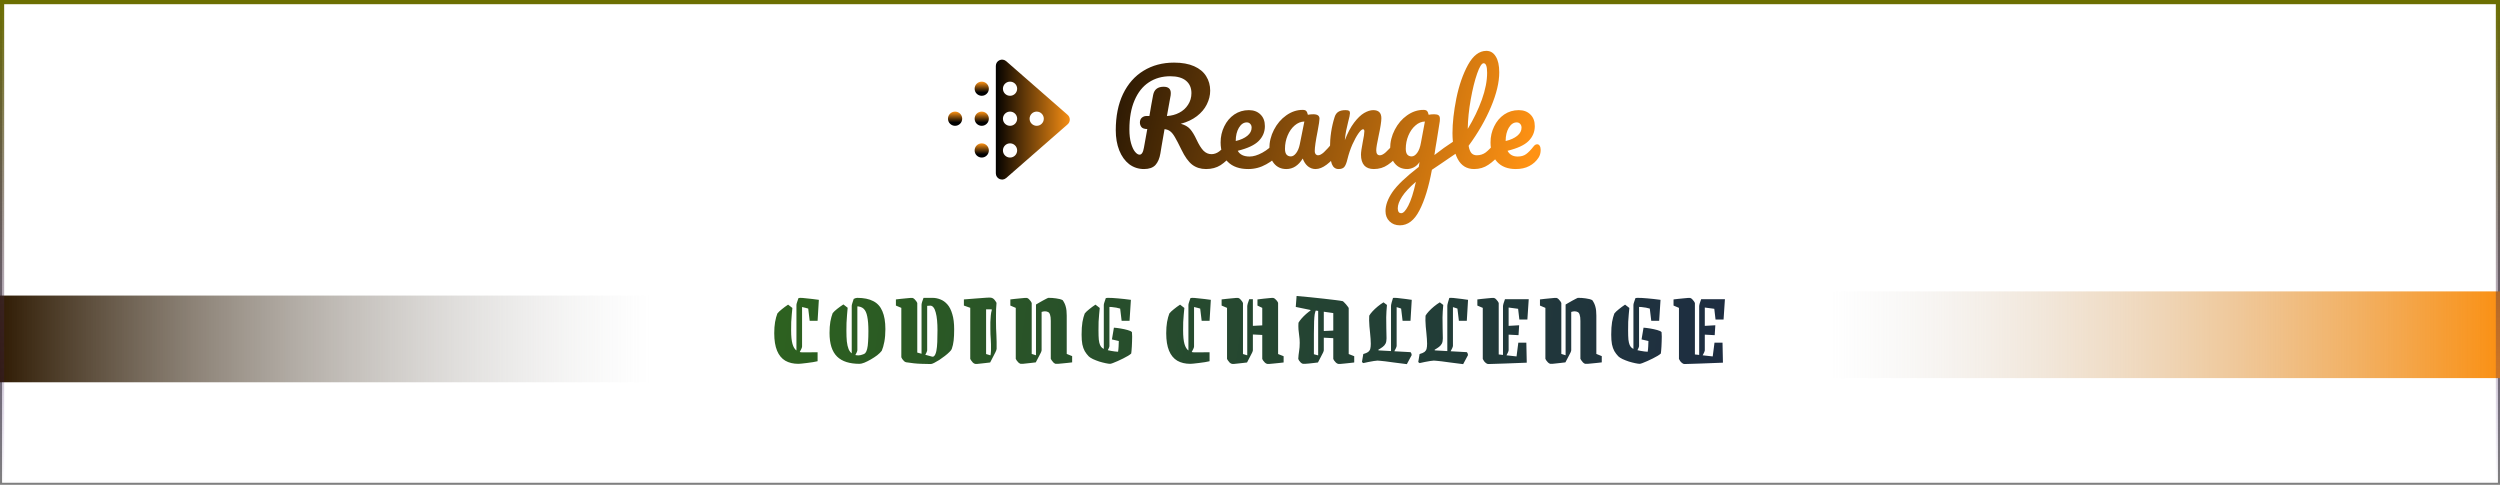 <svg width="5997" height="1163" viewBox="0 0 5997 1163" fill="none" xmlns="http://www.w3.org/2000/svg">
<rect x="0" y="0" width="5997" height="1163" fill="#808080" stroke="none"/>
<rect x="5" y="5" width="5987" height="1153" fill="white"/>
<path d="M2561.08 275.599C2567.92 281.576 2567.92 292.211 2561.08 298.188L2413.67 427.013C2403.97 435.491 2388.8 428.602 2388.8 415.718V158.069C2388.8 145.186 2403.97 138.297 2413.67 146.774L2561.08 275.599Z" fill="url(#paint0_linear)"/>
<path d="M2439.95 284.762C2439.95 294.179 2432.31 301.813 2422.9 301.813C2413.48 301.813 2405.85 294.179 2405.85 284.762C2405.85 275.345 2413.48 267.712 2422.9 267.712C2432.31 267.712 2439.95 275.345 2439.95 284.762Z" fill="white"/>
<path d="M2503.89 284.762C2503.89 294.179 2496.25 301.813 2486.84 301.813C2477.42 301.813 2469.79 294.179 2469.79 284.762C2469.79 275.345 2477.42 267.712 2486.84 267.712C2496.25 267.712 2503.89 275.345 2503.89 284.762Z" fill="white"/>
<path d="M2439.95 212.812C2439.95 222.188 2432.31 229.789 2422.9 229.789C2413.48 229.789 2405.85 222.188 2405.85 212.812C2405.85 203.436 2413.48 195.835 2422.9 195.835C2432.31 195.835 2439.95 203.436 2439.95 212.812Z" fill="white"/>
<path d="M2439.95 360.901C2439.95 370.318 2432.31 377.952 2422.9 377.952C2413.48 377.952 2405.85 370.318 2405.85 360.901C2405.85 351.485 2413.48 343.851 2422.9 343.851C2432.31 343.851 2439.95 351.485 2439.95 360.901Z" fill="white"/>
<path d="M2337.94 284.762C2337.94 294.179 2345.57 301.813 2354.99 301.813C2364.41 301.813 2372.04 294.179 2372.04 284.762C2372.04 275.345 2364.41 267.712 2354.99 267.712C2345.57 267.712 2337.94 275.345 2337.94 284.762Z" fill="url(#paint1_linear)"/>
<path d="M2274 284.762C2274 294.179 2281.63 301.813 2291.05 301.813C2300.47 301.813 2308.1 294.179 2308.1 284.762C2308.1 275.345 2300.47 267.712 2291.05 267.712C2281.63 267.712 2274 275.345 2274 284.762Z" fill="url(#paint2_linear)"/>
<path d="M2337.94 212.812C2337.94 222.188 2345.57 229.789 2354.99 229.789C2364.41 229.789 2372.04 222.188 2372.04 212.812C2372.04 203.436 2364.41 195.835 2354.99 195.835C2345.57 195.835 2337.94 203.436 2337.94 212.812Z" fill="url(#paint3_linear)"/>
<path d="M2337.94 360.901C2337.94 370.318 2345.57 377.952 2354.99 377.952C2364.41 377.952 2372.04 370.318 2372.04 360.901C2372.04 351.485 2364.41 343.851 2354.99 343.851C2345.57 343.851 2337.94 351.485 2337.94 360.901Z" fill="url(#paint4_linear)"/>
<path d="M2954.3 337.1C2956.9 337.1 2958.9 338.3 2960.3 340.7C2961.9 343.1 2962.7 346.4 2962.7 350.6C2962.7 358.4 2960.8 364.6 2957 369.2C2947.4 380.8 2937.7 389.8 2927.9 396.2C2918.1 402.4 2906.5 405.5 2893.1 405.5C2880.1 405.5 2869 402 2859.8 395C2850.8 388 2842.2 376 2834 359C2827.4 345.4 2822.2 335.4 2818.4 329C2814.6 322.4 2810.8 317.7 2807 314.9C2803.4 312.1 2798.9 310.4 2793.5 309.8C2792.7 314 2790.4 327.2 2786.6 349.4C2785 359.4 2784 365.5 2783.6 367.7C2781.6 379.9 2777.6 389.3 2771.6 395.9C2765.6 402.3 2756.5 405.5 2744.3 405.5C2730.9 405.5 2719 401.6 2708.6 393.8C2698.4 385.8 2690.5 374.8 2684.9 360.8C2679.3 346.6 2676.5 330.5 2676.5 312.5C2676.5 278.9 2682.3 249.9 2693.9 225.5C2705.7 201.1 2722.1 182.5 2743.1 169.7C2764.3 156.7 2788.7 150.2 2816.3 150.2C2835.5 150.2 2851.6 153.1 2864.6 158.9C2877.6 164.7 2887.2 172.7 2893.4 182.9C2899.8 193.1 2903 204.6 2903 217.4C2903 228.6 2900.3 239.6 2894.9 250.4C2889.7 261 2881.8 270.4 2871.2 278.6C2860.6 286.8 2847.7 292.9 2832.5 296.9C2842.1 299.5 2849.5 303.7 2854.7 309.5C2859.9 315.3 2865.1 323.8 2870.3 335C2875.9 347 2881.4 355.8 2886.8 361.4C2892.4 367 2898.8 369.8 2906 369.8C2912.4 369.8 2918.5 367.7 2924.3 363.5C2930.1 359.1 2937.4 351.7 2946.2 341.3C2948.6 338.5 2951.3 337.1 2954.3 337.1ZM2752.1 309.5C2745.3 309.5 2740.6 307.9 2738 304.7C2735.6 301.5 2734.4 297.9 2734.4 293.9C2734.4 289.1 2735.9 285.3 2738.9 282.5C2742.1 279.7 2745.7 278.3 2749.7 278.3H2757.2C2760.4 258.7 2763.4 241.8 2766.2 227.6C2768.8 214.6 2777.2 208.1 2791.4 208.1C2802.8 208.1 2808.5 213.2 2808.5 223.4C2808.5 225.6 2808.4 227.3 2808.2 228.5L2799.2 278.3C2810 277.7 2819.8 275.1 2828.6 270.5C2837.6 265.9 2844.7 259.5 2849.9 251.3C2855.3 243.1 2858 233.8 2858 223.4C2858 210.8 2853.7 200.9 2845.1 193.7C2836.5 186.5 2823.9 182.9 2807.3 182.9C2787.7 182.9 2770.5 187.8 2755.7 197.6C2741.1 207.2 2729.7 221.6 2721.5 240.8C2713.3 259.8 2709.2 283 2709.2 310.4C2709.2 323.2 2710.5 334.2 2713.1 343.4C2715.7 352.6 2718.9 359.5 2722.7 364.1C2726.5 368.7 2730.1 371 2733.5 371C2736.1 371 2738.2 369.7 2739.8 367.1C2741.6 364.5 2743 360.3 2744 354.5L2752.1 309.5ZM3066.31 337.1C3068.91 337.1 3070.91 338.3 3072.31 340.7C3073.91 343.1 3074.71 346.4 3074.71 350.6C3074.71 358.6 3072.81 364.8 3069.01 369.2C3061.61 378.2 3051.11 386.5 3037.51 394.1C3024.11 401.7 3009.71 405.5 2994.31 405.5C2973.31 405.5 2957.01 399.8 2945.41 388.4C2933.81 377 2928.01 361.4 2928.01 341.6C2928.01 327.8 2930.91 315 2936.71 303.2C2942.51 291.2 2950.51 281.7 2960.71 274.7C2971.11 267.7 2982.81 264.2 2995.81 264.2C3007.41 264.2 3016.71 267.7 3023.71 274.7C3030.71 281.5 3034.21 290.8 3034.21 302.6C3034.21 316.4 3029.21 328.3 3019.21 338.3C3009.41 348.1 2992.71 355.9 2969.11 361.7C2974.11 370.9 2983.61 375.5 2997.61 375.5C3006.61 375.5 3016.81 372.4 3028.21 366.2C3039.81 359.8 3049.81 351.5 3058.21 341.3C3060.61 338.5 3063.31 337.1 3066.31 337.1ZM2990.71 293.6C2983.31 293.6 2977.01 297.9 2971.81 306.5C2966.81 315.1 2964.31 325.5 2964.31 337.7V338.3C2976.11 335.5 2985.41 331.3 2992.21 325.7C2999.01 320.1 3002.41 313.6 3002.41 306.2C3002.41 302.4 3001.31 299.4 2999.11 297.2C2997.11 294.8 2994.31 293.6 2990.71 293.6ZM3085.71 405.5C3073.31 405.5 3063.41 401 3056.01 392C3048.61 383 3044.91 371.2 3044.91 356.6C3044.91 340.6 3048.61 325.5 3056.01 311.3C3063.41 296.9 3073.21 285.4 3085.41 276.8C3097.81 268 3110.91 263.6 3124.71 263.6C3129.11 263.6 3132.01 264.5 3133.41 266.3C3135.01 267.9 3136.31 270.9 3137.31 275.3C3141.51 274.5 3145.91 274.1 3150.51 274.1C3160.31 274.1 3165.21 277.6 3165.21 284.6C3165.21 288.8 3163.71 298.8 3160.71 314.6C3156.11 337.6 3153.81 353.6 3153.81 362.6C3153.81 365.6 3154.51 368 3155.91 369.8C3157.51 371.6 3159.51 372.5 3161.91 372.5C3165.71 372.5 3170.31 370.1 3175.71 365.3C3181.11 360.3 3188.41 352.3 3197.61 341.3C3200.01 338.5 3202.71 337.1 3205.71 337.1C3208.31 337.1 3210.31 338.3 3211.71 340.7C3213.31 343.1 3214.11 346.4 3214.11 350.6C3214.11 358.6 3212.21 364.8 3208.41 369.2C3200.21 379.4 3191.51 388 3182.31 395C3173.11 402 3164.21 405.5 3155.61 405.5C3149.01 405.5 3142.91 403.3 3137.31 398.9C3131.91 394.3 3127.81 388.1 3125.01 380.3C3114.61 397.1 3101.51 405.5 3085.71 405.5ZM3096.51 375.2C3100.91 375.2 3105.11 372.6 3109.11 367.4C3113.11 362.2 3116.01 355.3 3117.81 346.7L3128.91 291.5C3120.51 291.7 3112.71 294.9 3105.51 301.1C3098.51 307.1 3092.91 315.1 3088.71 325.1C3084.51 335.1 3082.41 345.7 3082.41 356.9C3082.41 363.1 3083.61 367.7 3086.01 370.7C3088.61 373.7 3092.11 375.2 3096.51 375.2ZM3211.03 405.5C3203.43 405.5 3198.03 401.5 3194.83 393.5C3191.83 385.5 3190.33 372.7 3190.33 355.1C3190.33 329.1 3194.03 304.4 3201.43 281C3203.23 275.2 3206.13 271 3210.13 268.4C3214.33 265.6 3220.13 264.2 3227.53 264.2C3231.53 264.2 3234.33 264.7 3235.93 265.7C3237.53 266.7 3238.33 268.6 3238.33 271.4C3238.33 274.6 3236.83 281.8 3233.83 293C3231.83 301 3230.23 308 3229.03 314C3227.83 320 3226.83 327.4 3226.03 336.2C3232.63 319 3240.03 305 3248.23 294.2C3256.43 283.4 3264.43 275.7 3272.23 271.1C3280.23 266.5 3287.53 264.2 3294.13 264.2C3307.13 264.2 3313.63 270.7 3313.63 283.7C3313.63 291.5 3311.43 305.6 3307.03 326C3303.23 343.4 3301.33 354.9 3301.33 360.5C3301.33 368.5 3304.23 372.5 3310.03 372.5C3314.03 372.5 3318.73 370.1 3324.13 365.3C3329.73 360.3 3337.13 352.3 3346.33 341.3C3348.73 338.5 3351.43 337.1 3354.43 337.1C3357.03 337.1 3359.03 338.3 3360.43 340.7C3362.03 343.1 3362.83 346.4 3362.83 350.6C3362.83 358.6 3360.93 364.8 3357.13 369.2C3348.53 379.8 3339.23 388.5 3329.23 395.3C3319.43 402.1 3308.23 405.5 3295.63 405.5C3285.43 405.5 3277.73 402.6 3272.53 396.8C3267.33 390.8 3264.73 382.2 3264.73 371C3264.73 365.4 3266.13 355.4 3268.93 341C3271.53 328.4 3272.83 319.7 3272.83 314.9C3272.83 311.7 3271.73 310.1 3269.53 310.1C3266.93 310.1 3263.23 313.5 3258.43 320.3C3253.83 326.9 3249.03 335.7 3244.03 346.7C3239.23 357.7 3235.33 369.3 3232.33 381.5C3230.13 390.9 3227.53 397.3 3224.53 400.7C3221.73 403.9 3217.23 405.5 3211.03 405.5ZM3492.16 337.7C3494.76 337.7 3496.76 339 3498.16 341.6C3499.76 344 3500.56 347.1 3500.56 350.9C3500.56 355.5 3499.86 359.1 3498.46 361.7C3497.06 364.3 3494.86 366.6 3491.86 368.6C3474.66 380.2 3462.06 388.8 3454.06 394.4L3434.86 407.3C3427.26 448.7 3417.26 481.2 3404.86 504.8C3392.66 528.6 3377.06 540.5 3358.06 540.5C3347.86 540.5 3339.56 537.3 3333.16 530.9C3326.76 524.7 3323.56 516.5 3323.56 506.3C3323.56 492.1 3329.16 476.8 3340.36 460.4C3351.56 444.2 3372.56 424.2 3403.36 400.4L3405.16 388.7C3401.76 394.1 3397.26 398.3 3391.66 401.3C3386.26 404.1 3380.86 405.5 3375.46 405.5C3363.06 405.5 3353.16 401 3345.76 392C3338.36 383 3334.66 371.2 3334.66 356.6C3334.66 340.6 3338.36 325.5 3345.76 311.3C3353.16 296.9 3362.96 285.4 3375.16 276.8C3387.56 268 3400.66 263.6 3414.46 263.6C3418.86 263.6 3421.76 264.5 3423.16 266.3C3424.76 267.9 3426.06 270.9 3427.06 275.3C3430.86 274.5 3435.26 274.1 3440.26 274.1C3445.26 274.1 3448.76 274.9 3450.76 276.5C3452.96 277.9 3454.06 280.8 3454.06 285.2C3454.06 287.6 3453.96 289.5 3453.76 290.9C3452.96 297.1 3450.46 312.8 3446.26 338C3445.46 342.8 3444.56 348.1 3443.56 353.9C3442.76 359.5 3441.86 365.5 3440.86 371.9C3456.26 359.9 3471.06 349.3 3485.26 340.1C3487.86 338.5 3490.16 337.7 3492.16 337.7ZM3386.26 375.2C3390.86 375.2 3395.26 372.4 3399.46 366.8C3403.66 361.2 3406.66 353.2 3408.46 342.8L3418.06 291.5C3409.86 291.7 3402.26 294.9 3395.26 301.1C3388.26 307.1 3382.66 315.1 3378.46 325.1C3374.26 335.1 3372.16 345.7 3372.16 356.9C3372.16 363.1 3373.36 367.7 3375.76 370.7C3378.36 373.7 3381.86 375.2 3386.26 375.2ZM3361.36 511.4C3366.36 511.4 3371.96 505.4 3378.16 493.4C3384.56 481.4 3390.66 462.3 3396.46 436.1C3381.06 449.3 3369.96 461.2 3363.16 471.8C3356.36 482.4 3352.96 491.7 3352.96 499.7C3352.96 503.1 3353.56 505.9 3354.76 508.1C3356.16 510.3 3358.36 511.4 3361.36 511.4ZM3595.81 337.1C3598.41 337.1 3600.41 338.3 3601.81 340.7C3603.41 343.1 3604.21 346.4 3604.21 350.6C3604.21 358.6 3602.31 364.8 3598.51 369.2C3589.91 379.8 3580.51 388.5 3570.31 395.3C3560.31 402.1 3548.91 405.5 3536.11 405.5C3518.51 405.5 3505.41 397.5 3496.81 381.5C3488.41 365.5 3484.21 344.8 3484.21 319.4C3484.21 295 3487.31 267.2 3493.51 236C3499.91 204.8 3509.21 178 3521.41 155.6C3533.81 133.2 3548.51 122 3565.51 122C3575.11 122 3582.61 126.5 3588.01 135.5C3593.61 144.3 3596.41 157 3596.41 173.6C3596.41 197.4 3589.81 225 3576.61 256.4C3563.41 287.8 3545.51 318.9 3522.91 349.7C3524.31 357.9 3526.61 363.8 3529.81 367.4C3533.01 370.8 3537.21 372.5 3542.41 372.5C3550.61 372.5 3557.81 370.2 3564.01 365.6C3570.21 360.8 3578.11 352.7 3587.71 341.3C3590.11 338.5 3592.81 337.1 3595.81 337.1ZM3558.91 151.7C3554.31 151.7 3549.11 160 3543.31 176.6C3537.51 193.2 3532.41 213.8 3528.01 238.4C3523.61 263 3521.21 286.6 3520.81 309.2C3535.01 285.8 3546.31 262.4 3554.71 239C3563.11 215.4 3567.31 193.9 3567.31 174.5C3567.31 159.3 3564.51 151.7 3558.91 151.7ZM3687.37 346.1C3689.97 346.1 3691.97 347.3 3693.37 349.7C3694.97 352.1 3695.77 355.4 3695.77 359.6C3695.77 366.8 3694.07 373 3690.67 378.2C3685.07 386.8 3677.67 393.5 3668.47 398.3C3659.47 403.1 3648.67 405.5 3636.07 405.5C3616.87 405.5 3601.97 399.8 3591.37 388.4C3580.77 376.8 3575.47 361.2 3575.47 341.6C3575.47 327.8 3578.37 315 3584.17 303.2C3589.97 291.2 3597.97 281.7 3608.17 274.7C3618.57 267.7 3630.27 264.2 3643.27 264.2C3654.87 264.2 3664.17 267.7 3671.17 274.7C3678.17 281.5 3681.67 290.8 3681.67 302.6C3681.67 316.4 3676.67 328.3 3666.67 338.3C3656.87 348.1 3640.07 355.9 3616.27 361.7C3621.07 370.9 3629.17 375.5 3640.57 375.5C3648.77 375.5 3655.47 373.6 3660.67 369.8C3666.07 366 3672.27 359.6 3679.27 350.6C3681.67 347.6 3684.37 346.1 3687.37 346.1ZM3638.17 293.6C3630.77 293.6 3624.47 297.9 3619.27 306.5C3614.27 315.1 3611.77 325.5 3611.77 337.7V338.3C3623.57 335.5 3632.87 331.3 3639.67 325.7C3646.47 320.1 3649.87 313.6 3649.87 306.2C3649.87 302.4 3648.77 299.4 3646.57 297.2C3644.57 294.8 3641.77 293.6 3638.17 293.6Z" fill="url(#paint5_linear)"/>
<rect y="709" width="1851" height="208" fill="url(#paint6_linear)"/>
<rect x="5997" y="907" width="1902" height="208" transform="rotate(-180 5997 907)" fill="url(#paint7_linear)"/>
<path d="M1900.75 738.75C1900.25 744.083 1899.75 749.5 1899.25 755C1898.75 760.5 1898.33 766.333 1898 772.5C1897.83 778.5 1897.75 785.167 1897.75 792.5C1897.75 806.5 1898.83 817.333 1901 825C1903.17 832.5 1906.33 837.75 1910.5 840.75C1914.67 843.75 1919.58 845.25 1925.25 845.25L1961.25 845V866.5C1958.58 867.167 1954.83 867.917 1950 868.75C1945.33 869.583 1940.5 870.25 1935.5 870.75C1930.5 871.417 1926.08 871.917 1922.25 872.25C1918.42 872.583 1916.08 872.75 1915.25 872.75C1902.92 872.75 1892.42 870.25 1883.75 865.25C1875.08 860.083 1868.5 852.083 1864 841.25C1859.5 830.417 1857.25 816.417 1857.25 799.25C1857.25 789.417 1857.92 780.5 1859.25 772.5C1860.75 764.333 1862.58 757.5 1864.75 752C1867.25 748.833 1870.83 745.417 1875.5 741.75C1880.17 737.917 1885.17 734.25 1890.5 730.75L1900.75 738.75ZM1910.5 845.75V731.5C1910.5 730 1911 727.833 1912 725C1913 722 1914.08 718.75 1915.25 715.25L1924 715.5V831.5C1924 832.5 1923.42 834.333 1922.25 837C1921.08 839.5 1919.58 842.417 1917.75 845.75H1910.5ZM1961.25 769.5H1942.25L1938.75 740.25C1937.08 739.583 1935 739 1932.5 738.5C1930 737.833 1927.58 737.25 1925.25 736.75C1922.92 736.25 1921.08 736 1919.75 736C1918.25 736 1917 736 1916 736C1915.17 736 1914.33 736.083 1913.5 736.25L1915.25 715.25C1916.08 714.917 1916.83 714.75 1917.5 714.75C1918.17 714.583 1918.83 714.5 1919.5 714.5C1923 714.5 1927.42 714.833 1932.75 715.5C1938.08 716 1943.58 716.583 1949.25 717.25C1955.08 717.917 1960.08 718.583 1964.25 719.25L1961.25 769.5ZM2033.37 738.25C2032.87 743.417 2032.37 749.167 2031.87 755.5C2031.37 761.833 2030.95 768.25 2030.62 774.75C2030.45 781.083 2030.37 787.333 2030.37 793.5C2030.37 803.167 2030.7 811.667 2031.37 819C2032.2 826.333 2033.62 832.5 2035.62 837.5C2037.78 842.5 2040.78 846.25 2044.62 848.75C2048.45 851.25 2053.45 852.5 2059.62 852.5C2060.95 852.5 2062.7 852.25 2064.87 851.75C2067.03 851.25 2069.12 850.583 2071.12 849.75C2073.12 848.917 2074.62 848 2075.62 847C2077.62 844.667 2079.12 841.333 2080.12 837C2081.28 832.5 2082.03 826.75 2082.37 819.75C2082.87 812.583 2083.12 804.083 2083.12 794.25C2083.12 779.583 2082.2 767.917 2080.37 759.25C2078.7 750.583 2075.78 744.333 2071.62 740.5C2067.45 736.667 2061.62 734.75 2054.12 734.75C2053.45 734.75 2052.7 734.75 2051.87 734.75C2051.2 734.75 2050.37 734.833 2049.37 735L2047.87 717C2049.2 716.333 2050.62 715.75 2052.12 715.25C2053.62 714.75 2054.95 714.5 2056.12 714.5C2071.95 714.5 2084.78 717.083 2094.62 722.25C2104.62 727.25 2111.95 735.333 2116.62 746.5C2121.45 757.5 2123.87 771.833 2123.87 789.5C2123.87 800.833 2123.03 810.917 2121.37 819.75C2119.7 828.583 2117.62 835.833 2115.12 841.5C2112.45 845 2108.78 848.583 2104.12 852.25C2099.45 855.75 2094.37 859.083 2088.87 862.25C2083.37 865.417 2078.2 868 2073.37 870C2068.53 871.833 2064.78 872.75 2062.12 872.75C2050.12 872.75 2039.62 871.333 2030.62 868.5C2021.62 865.667 2014.03 861.25 2007.87 855.25C2001.87 849.25 1997.37 841.583 1994.37 832.25C1991.37 822.75 1989.87 811.583 1989.87 798.75C1989.87 788.583 1990.53 779.5 1991.87 771.5C1993.37 763.5 1995.2 756.75 1997.37 751.25C1999.87 748.083 2003.45 744.667 2008.12 741C2012.78 737.333 2017.78 733.75 2023.12 730.25L2033.37 738.25ZM2047.87 717H2056.62V840.25C2056.62 841.25 2056.03 843.083 2054.87 845.75C2053.7 848.25 2052.2 851.167 2050.37 854.5H2043.12V733.75C2043.12 732.25 2043.62 730 2044.62 727C2045.62 723.833 2046.7 720.5 2047.87 717ZM2149.1 733V718.25C2152.1 717.917 2155.68 717.5 2159.85 717C2164.02 716.5 2168.18 716.083 2172.35 715.75C2176.52 715.25 2180.1 714.917 2183.1 714.75C2186.1 714.583 2188.1 714.583 2189.1 714.75C2190.93 715.25 2192.6 716.333 2194.1 718C2195.6 719.5 2196.93 721.083 2198.1 722.75C2199.27 724.417 2200.02 725.75 2200.35 726.75V845.75L2235.85 855.5C2237.52 855.833 2238.93 855.583 2240.1 854.75C2241.43 853.75 2242.6 852.167 2243.6 850C2244.6 847.833 2245.43 845.167 2246.1 842C2247.27 836.167 2248.02 828.917 2248.35 820.25C2248.68 811.583 2248.85 802.167 2248.85 792C2248.85 783.667 2248.52 775.833 2247.85 768.5C2247.18 761.167 2246.1 754.833 2244.6 749.5C2243.27 744.167 2241.43 740.083 2239.1 737.25C2236.77 734.25 2233.93 732.917 2230.6 733.25L2215.1 734.25L2219.6 714.5H2237.1C2243.43 714.5 2249.68 715.75 2255.85 718.25C2262.02 720.583 2267.6 724.583 2272.6 730.25C2277.6 735.917 2281.52 743.667 2284.35 753.5C2287.35 763.167 2288.85 775.333 2288.85 790C2288.85 800.667 2288.43 809.667 2287.6 817C2286.77 824.333 2285.27 831 2283.1 837C2282.43 839 2280.52 841.5 2277.35 844.5C2274.35 847.5 2270.68 850.667 2266.35 854C2262.02 857.333 2257.6 860.5 2253.1 863.5C2248.6 866.333 2244.52 868.667 2240.85 870.5C2237.18 872.333 2234.52 873.25 2232.85 873.25C2224.85 873.25 2217.6 873.083 2211.1 872.75C2204.6 872.583 2198.35 872.167 2192.35 871.5C2186.35 870.833 2180.1 870 2173.6 869C2171.93 868.667 2170.27 867.75 2168.6 866.25C2166.93 864.583 2165.52 862.917 2164.35 861.25C2163.18 859.417 2162.43 858 2162.1 857V738.5L2149.1 733ZM2215.35 714.5H2224.1V840.25C2224.1 841.25 2223.52 843.083 2222.35 845.75C2221.18 848.25 2219.68 851.167 2217.85 854.5H2210.6V731C2210.6 729.667 2211.02 727.5 2211.85 724.5C2212.85 721.333 2214.02 718 2215.35 714.5ZM2378.94 714.5C2381.94 715.5 2384.44 717.417 2386.44 720.25C2388.44 722.917 2389.77 725 2390.44 726.5C2390.11 731.167 2389.77 736.167 2389.44 741.5C2389.27 746.833 2389.19 752.083 2389.19 757.25C2389.19 762.25 2389.19 766.917 2389.19 771.25C2389.19 776.917 2389.27 782.5 2389.44 788C2389.77 793.333 2390.02 798.667 2390.19 804C2390.36 809.333 2390.52 814.75 2390.69 820.25C2390.86 825.583 2390.86 831.083 2390.69 836.75C2390.52 838.75 2389.61 841.417 2387.94 844.75C2386.44 847.917 2384.77 851.167 2382.94 854.5H2375.69C2376.52 849.833 2377.02 845.167 2377.19 840.5C2377.36 835.667 2377.36 830.75 2377.19 825.75C2377.19 821.917 2377.02 818 2376.69 814C2376.52 810 2376.27 805.917 2375.94 801.75C2375.77 797.417 2375.69 793.083 2375.69 788.75C2375.69 783.75 2375.69 778.5 2375.69 773C2375.86 767.5 2376.19 762.167 2376.69 757C2377.19 751.833 2378.02 747.333 2379.19 743.5L2378.69 742H2337.69L2312.19 733V718.25C2324.02 717.25 2334.69 716.417 2344.19 715.75C2353.86 714.917 2361.77 714.333 2367.94 714C2374.11 713.667 2377.77 713.833 2378.94 714.5ZM2327.44 729.5L2365.44 740V849.25L2382.94 854.5L2375.19 869.5C2372.19 869.833 2368.69 870.25 2364.69 870.75C2360.86 871.25 2357.11 871.667 2353.44 872C2349.94 872.5 2346.77 872.833 2343.94 873C2341.27 873.167 2339.52 873.083 2338.69 872.75C2337.02 872.25 2335.36 871.25 2333.69 869.75C2332.19 868.083 2330.86 866.417 2329.69 864.75C2328.52 863.083 2327.77 861.833 2327.44 861V729.5ZM2436.61 738.5L2423.61 733V718.25C2426.61 717.917 2430.2 717.5 2434.36 717C2438.53 716.5 2442.7 716.083 2446.86 715.75C2451.03 715.25 2454.61 714.917 2457.61 714.75C2460.61 714.583 2462.61 714.583 2463.61 714.75C2465.45 715.25 2467.11 716.333 2468.61 718C2470.11 719.5 2471.45 721.083 2472.61 722.75C2473.78 724.417 2474.53 725.75 2474.86 726.75V849L2492.36 854.5L2484.61 869.25C2481.61 869.583 2478.11 870 2474.11 870.5C2470.28 871 2466.53 871.417 2462.86 871.75C2459.2 872.25 2456.03 872.583 2453.36 872.75C2450.7 872.917 2448.95 872.917 2448.11 872.75C2446.28 872.083 2444.53 871 2442.86 869.5C2441.36 868 2440.03 866.417 2438.86 864.75C2437.86 863.083 2437.11 861.75 2436.61 860.75V738.5ZM2520.61 860.75V769.75C2520.61 763.083 2520.03 758.167 2518.86 755C2517.86 751.667 2516.28 749.5 2514.11 748.5C2511.95 747.333 2509.28 746.75 2506.11 746.75C2505.11 746.75 2503.86 746.917 2502.36 747.25C2500.86 747.583 2499.28 748 2497.61 748.5C2495.95 749 2494.28 749.667 2492.61 750.5L2485.11 730.5C2486.95 729.333 2489.36 727.917 2492.36 726.25C2495.36 724.417 2498.45 722.667 2501.61 721C2504.95 719.167 2507.78 717.667 2510.11 716.5C2512.45 715.167 2513.86 714.5 2514.36 714.5C2520.53 714.333 2526.86 714.75 2533.36 715.75C2540.03 716.583 2545.28 718 2549.11 720C2552.78 725.167 2555.28 730.5 2556.61 736C2558.11 741.333 2558.86 748.333 2558.86 757V849L2571.86 854.25V869.25C2568.86 869.583 2565.28 870 2561.11 870.5C2556.95 871 2552.78 871.417 2548.61 871.75C2544.45 872.25 2540.86 872.583 2537.86 872.75C2534.86 872.917 2532.86 872.917 2531.86 872.75C2530.2 872.083 2528.53 871 2526.86 869.5C2525.36 867.833 2524.03 866.167 2522.86 864.5C2521.86 862.833 2521.11 861.583 2520.61 860.75ZM2498.61 730.5V840.25C2498.61 841.25 2498.03 843.083 2496.86 845.75C2495.7 848.25 2494.2 851.167 2492.36 854.5H2485.11V730.5H2498.61ZM2638.05 738.75C2637.55 744.083 2637.05 749.417 2636.55 754.75C2636.05 760.083 2635.64 765.75 2635.3 771.75C2635.14 777.75 2635.05 784.667 2635.05 792.5C2635.05 801.667 2635.3 809.083 2635.8 814.75C2636.47 820.25 2637.47 824.5 2638.8 827.5C2640.14 830.5 2641.8 832.833 2643.8 834.5C2645.8 836 2648.14 837.25 2650.8 838.25C2654.47 839.417 2659.39 840.583 2665.55 841.75C2671.72 842.917 2677.22 843.583 2682.05 843.75C2682.39 841.917 2682.64 839.917 2682.8 837.75C2682.97 835.417 2683.14 833.167 2683.3 831C2683.47 828.667 2683.55 826.417 2683.55 824.25C2683.72 821.917 2683.8 819.833 2683.8 818L2667.3 814.25L2672.05 786C2676.72 786.333 2682.05 787 2688.05 788C2694.22 789 2699.89 790.25 2705.05 791.75C2710.22 793.083 2713.64 794.75 2715.3 796.75C2715.64 799.75 2715.8 803.25 2715.8 807.25C2715.8 811.083 2715.72 815.083 2715.55 819.25C2715.55 823.417 2715.39 827.417 2715.05 831.25C2714.89 835.083 2714.64 838.5 2714.3 841.5C2714.14 844.5 2713.89 846.667 2713.55 848C2712.05 849.5 2709.55 851.333 2706.05 853.5C2702.55 855.5 2698.55 857.667 2694.05 860C2689.72 862.167 2685.3 864.25 2680.8 866.25C2676.47 868.25 2672.64 869.833 2669.3 871C2666.14 872.167 2663.97 872.75 2662.8 872.75C2660.64 872.75 2657.14 872.25 2652.3 871.25C2647.47 870.25 2642.3 868.917 2636.8 867.25C2631.3 865.417 2626.22 863.417 2621.55 861.25C2616.89 858.917 2613.55 856.75 2611.55 854.75C2607.89 850.917 2604.72 846.75 2602.05 842.25C2599.55 837.75 2597.64 832.333 2596.3 826C2595.14 819.667 2594.55 811.917 2594.55 802.75C2594.55 790.75 2595.22 780.667 2596.55 772.5C2598.05 764.333 2599.89 757.5 2602.05 752C2604.55 748.833 2608.14 745.417 2612.8 741.75C2617.47 737.917 2622.47 734.25 2627.8 730.75L2638.05 738.75ZM2647.8 844.5V731.5C2647.8 730 2648.3 727.833 2649.3 725C2650.3 722 2651.39 718.75 2652.55 715.25L2661.3 715.5V830.25C2661.3 831.25 2660.72 833.083 2659.55 835.75C2658.39 838.25 2656.89 841.167 2655.05 844.5H2647.8ZM2709.55 769.5H2690.55L2687.05 740.25C2684.55 739.417 2681.47 738.667 2677.8 738C2674.14 737.333 2670.47 736.833 2666.8 736.5C2663.14 736.167 2659.72 736 2656.55 736C2655.39 736 2654.22 736.083 2653.05 736.25C2651.89 736.25 2650.72 736.333 2649.55 736.5L2652.55 715.25C2653.39 714.917 2654.14 714.75 2654.8 714.75C2655.64 714.583 2656.47 714.5 2657.3 714.5C2660.3 714.5 2663.89 714.583 2668.05 714.75C2672.22 714.917 2676.72 715.25 2681.55 715.75C2686.55 716.083 2691.64 716.583 2696.8 717.25C2702.14 717.75 2707.47 718.417 2712.8 719.25L2709.55 769.5ZM2841.03 738.75C2840.53 744.083 2840.03 749.5 2839.53 755C2839.03 760.5 2838.62 766.333 2838.28 772.5C2838.12 778.5 2838.03 785.167 2838.03 792.5C2838.03 806.5 2839.12 817.333 2841.28 825C2843.45 832.5 2846.62 837.75 2850.78 840.75C2854.95 843.75 2859.87 845.25 2865.53 845.25L2901.53 845V866.5C2898.87 867.167 2895.12 867.917 2890.28 868.75C2885.62 869.583 2880.78 870.25 2875.78 870.75C2870.78 871.417 2866.37 871.917 2862.53 872.25C2858.7 872.583 2856.37 872.75 2855.53 872.75C2843.2 872.75 2832.7 870.25 2824.03 865.25C2815.37 860.083 2808.78 852.083 2804.28 841.25C2799.78 830.417 2797.53 816.417 2797.53 799.25C2797.53 789.417 2798.2 780.5 2799.53 772.5C2801.03 764.333 2802.87 757.5 2805.03 752C2807.53 748.833 2811.12 745.417 2815.78 741.75C2820.45 737.917 2825.45 734.25 2830.78 730.75L2841.03 738.75ZM2850.78 845.75V731.5C2850.78 730 2851.28 727.833 2852.28 725C2853.28 722 2854.37 718.75 2855.53 715.25L2864.28 715.5V831.5C2864.28 832.5 2863.7 834.333 2862.53 837C2861.37 839.5 2859.87 842.417 2858.03 845.75H2850.78ZM2901.53 769.5H2882.53L2879.03 740.25C2877.37 739.583 2875.28 739 2872.78 738.5C2870.28 737.833 2867.87 737.25 2865.53 736.75C2863.2 736.25 2861.37 736 2860.03 736C2858.53 736 2857.28 736 2856.28 736C2855.45 736 2854.62 736.083 2853.78 736.25L2855.53 715.25C2856.37 714.917 2857.12 714.75 2857.78 714.75C2858.45 714.583 2859.12 714.5 2859.78 714.5C2863.28 714.5 2867.7 714.833 2873.03 715.5C2878.37 716 2883.87 716.583 2889.53 717.25C2895.37 717.917 2900.37 718.583 2904.53 719.25L2901.53 769.5ZM2943.4 738.5L2930.4 733V718.25C2933.4 717.917 2936.98 717.5 2941.15 717C2945.32 716.5 2949.48 716.083 2953.65 715.75C2957.82 715.25 2961.4 714.917 2964.4 714.75C2967.4 714.583 2969.4 714.583 2970.4 714.75C2972.23 715.25 2973.9 716.333 2975.4 718C2976.9 719.5 2978.23 721.083 2979.4 722.75C2980.57 724.417 2981.32 725.75 2981.65 726.75V849.25L2999.15 854.5L2991.4 869.5C2988.4 869.833 2984.9 870.25 2980.9 870.75C2977.07 871.25 2973.32 871.667 2969.65 872C2965.98 872.5 2962.82 872.833 2960.15 873C2957.48 873.167 2955.73 873.083 2954.9 872.75C2953.07 872.25 2951.32 871.25 2949.65 869.75C2948.15 868.083 2946.82 866.417 2945.65 864.75C2944.65 863.083 2943.9 861.833 2943.4 861V738.5ZM3027.9 738.5L3016.4 733V718.25C3020.57 717.75 3025.4 717.167 3030.9 716.5C3036.4 715.833 3041.4 715.333 3045.9 715C3050.57 714.5 3053.48 714.417 3054.65 714.75C3056.48 715.25 3058.15 716.333 3059.65 718C3061.32 719.5 3062.73 721.083 3063.9 722.75C3065.07 724.417 3065.73 725.75 3065.9 726.75V849.25L3079.15 854.5V869.5C3075.98 869.833 3072.32 870.25 3068.15 870.75C3063.98 871.25 3059.82 871.667 3055.65 872C3051.65 872.5 3048.07 872.833 3044.9 873C3041.9 873.167 3039.98 873.083 3039.15 872.75C3037.48 872.25 3035.82 871.25 3034.15 869.75C3032.48 868.083 3031.07 866.417 3029.9 864.75C3028.9 863.083 3028.23 861.833 3027.9 861V738.5ZM2993.65 782.25L3033.15 780.25V803.75L2993.65 801.75V782.25ZM2996.65 717.75H3005.4V840.25C3005.4 841.25 3004.82 843.083 3003.65 845.75C3002.48 848.25 3000.98 851.167 2999.15 854.5H2991.9V734.5C2991.9 733.167 2992.32 731 2993.15 728C2994.15 724.833 2995.32 721.417 2996.65 717.75ZM3114.77 774.25C3116.44 771.25 3118.85 767.917 3122.02 764.25C3125.35 760.417 3129.1 756.667 3133.27 753C3137.6 749.167 3142.02 745.833 3146.52 743H3157.02C3155.69 745.833 3154.6 749.333 3153.77 753.5C3153.1 757.667 3152.6 763.417 3152.27 770.75C3152.1 778.083 3151.94 788.083 3151.77 800.75C3151.77 813.417 3151.77 829.75 3151.77 849.75L3169.27 854.5L3161.52 869.5C3158.52 869.833 3155.1 870.25 3151.27 870.75C3147.44 871.25 3143.69 871.667 3140.02 872C3136.52 872.5 3133.44 872.75 3130.77 872.75C3128.1 872.917 3126.35 872.917 3125.52 872.75C3123.69 872.25 3121.94 871.25 3120.27 869.75C3118.77 868.25 3117.44 866.667 3116.27 865C3115.27 863.167 3114.6 861.833 3114.27 861C3114.6 854.667 3115.27 848.5 3116.27 842.5C3117.27 836.5 3117.77 829.75 3117.77 822.25C3117.77 816.25 3117.35 810.667 3116.52 805.5C3115.85 800.167 3115.27 795 3114.77 790C3114.44 784.833 3114.44 779.583 3114.77 774.25ZM3165.02 794.5L3203.52 792.75V811.5L3165.02 809.5V794.5ZM3175.52 742.25V840.25C3175.52 841.25 3174.94 843.083 3173.77 845.75C3172.6 848.25 3171.1 851.167 3169.27 854.5H3162.02V742.25H3175.52ZM3108.27 736.25L3110.27 710C3120.77 710.833 3131.6 711.833 3142.77 713C3154.1 714 3165.02 715.167 3175.52 716.5C3186.02 717.667 3195.27 718.75 3203.27 719.75C3211.44 720.75 3217.44 721.667 3221.27 722.5C3221.77 722.667 3222.69 723.5 3224.02 725C3225.52 726.333 3227.1 728 3228.77 730C3230.6 732 3232.1 733.917 3233.27 735.75C3234.6 737.417 3235.27 738.583 3235.27 739.25V849.25L3248.52 854.5V869.5C3245.35 869.833 3241.77 870.25 3237.77 870.75C3233.77 871.25 3229.77 871.667 3225.77 872C3221.77 872.5 3218.27 872.833 3215.27 873C3212.27 873.167 3210.35 873.083 3209.52 872.75C3207.85 872.25 3206.19 871.25 3204.52 869.75C3202.85 868.083 3201.44 866.417 3200.27 864.75C3199.27 863.083 3198.6 861.833 3198.27 861V751L3153.02 744.5L3143.77 745L3143.27 743.5L3108.27 736.25ZM3327.01 731.5C3326.01 742.333 3325.43 752.25 3325.26 761.25C3325.26 770.25 3325.34 778.833 3325.51 787C3325.84 795.167 3326.01 803.333 3326.01 811.5C3326.01 816.667 3325.26 820.833 3323.76 824C3322.26 827 3320.01 829.667 3317.01 832C3314.18 834.167 3310.59 836.5 3306.26 839L3306.76 840.5L3383.51 844.75C3385.34 846.583 3386.26 849 3386.26 852L3374.76 873.5C3362.09 871.833 3351.59 870.5 3343.26 869.5C3334.93 868.333 3328.18 867.417 3323.01 866.75C3317.84 866.083 3313.84 865.667 3311.01 865.5C3308.18 865.167 3305.93 865 3304.26 865C3302.26 865 3299.34 865.333 3295.51 866C3291.68 866.667 3287.51 867.417 3283.01 868.25C3278.68 869.083 3274.43 870 3270.26 871L3267.01 868.5L3270.26 849.25C3275.59 847.75 3279.51 846.083 3282.01 844.25C3284.51 842.25 3286.18 839.75 3287.01 836.75C3287.84 833.583 3288.26 829.5 3288.26 824.5C3288.26 821.167 3288.09 817.25 3287.76 812.75C3287.43 808.25 3287.01 803.417 3286.51 798.25C3286.01 793.083 3285.51 788 3285.01 783C3284.68 777.833 3284.43 773.083 3284.26 768.75C3284.26 764.25 3284.34 760.417 3284.51 757.25C3286.18 754.25 3288.76 750.833 3292.26 747C3295.93 743 3300.09 739.083 3304.76 735.25C3309.43 731.417 3314.09 728.083 3318.76 725.25L3327.01 731.5ZM3336.76 844V733.75C3336.76 732.25 3337.26 729.583 3338.26 725.75C3339.26 721.917 3340.34 718.25 3341.51 714.75L3350.26 717V829.75C3350.26 830.75 3349.68 832.583 3348.51 835.25C3347.34 837.75 3345.84 840.667 3344.01 844H3336.76ZM3383.51 769.5H3364.51L3361.01 740.25C3359.51 739.583 3357.84 739 3356.01 738.5C3354.18 737.833 3352.26 737.25 3350.26 736.75C3348.26 736.25 3346.34 736 3344.51 736C3343.68 736 3342.93 736 3342.26 736C3341.59 736 3340.84 736.083 3340.01 736.25L3341.51 714.75C3342.34 714.583 3343.09 714.5 3343.76 714.5C3344.43 714.5 3345.09 714.5 3345.76 714.5C3349.09 714.5 3353.09 714.833 3357.76 715.5C3362.59 716 3367.51 716.583 3372.51 717.25C3377.68 717.917 3382.34 718.583 3386.51 719.25L3383.51 769.5ZM3462.07 731.5C3461.07 742.333 3460.49 752.25 3460.32 761.25C3460.32 770.25 3460.4 778.833 3460.57 787C3460.9 795.167 3461.07 803.333 3461.07 811.5C3461.07 816.667 3460.32 820.833 3458.82 824C3457.32 827 3455.07 829.667 3452.07 832C3449.24 834.167 3445.65 836.5 3441.32 839L3441.82 840.5L3518.57 844.75C3520.4 846.583 3521.32 849 3521.32 852L3509.82 873.5C3497.15 871.833 3486.65 870.5 3478.32 869.5C3469.99 868.333 3463.24 867.417 3458.07 866.75C3452.9 866.083 3448.9 865.667 3446.07 865.5C3443.24 865.167 3440.99 865 3439.32 865C3437.32 865 3434.4 865.333 3430.57 866C3426.74 866.667 3422.57 867.417 3418.07 868.25C3413.74 869.083 3409.49 870 3405.32 871L3402.07 868.5L3405.32 849.25C3410.65 847.75 3414.57 846.083 3417.07 844.25C3419.57 842.25 3421.24 839.75 3422.07 836.75C3422.9 833.583 3423.32 829.5 3423.32 824.5C3423.32 821.167 3423.15 817.25 3422.82 812.75C3422.49 808.25 3422.07 803.417 3421.57 798.25C3421.07 793.083 3420.57 788 3420.07 783C3419.74 777.833 3419.49 773.083 3419.32 768.75C3419.32 764.25 3419.4 760.417 3419.57 757.25C3421.24 754.25 3423.82 750.833 3427.32 747C3430.99 743 3435.15 739.083 3439.82 735.25C3444.49 731.417 3449.15 728.083 3453.82 725.25L3462.07 731.5ZM3471.82 844V733.75C3471.82 732.25 3472.32 729.583 3473.32 725.75C3474.32 721.917 3475.4 718.25 3476.57 714.75L3485.32 717V829.75C3485.32 830.75 3484.74 832.583 3483.57 835.25C3482.4 837.75 3480.9 840.667 3479.07 844H3471.82ZM3518.57 769.5H3499.57L3496.07 740.25C3494.57 739.583 3492.9 739 3491.07 738.5C3489.24 737.833 3487.32 737.25 3485.32 736.75C3483.32 736.25 3481.4 736 3479.57 736C3478.74 736 3477.99 736 3477.32 736C3476.65 736 3475.9 736.083 3475.07 736.25L3476.57 714.75C3477.4 714.583 3478.15 714.5 3478.82 714.5C3479.49 714.5 3480.15 714.5 3480.82 714.5C3484.15 714.5 3488.15 714.833 3492.82 715.5C3497.65 716 3502.57 716.583 3507.57 717.25C3512.74 717.917 3517.4 718.583 3521.57 719.25L3518.57 769.5ZM3543.88 733V718.25C3546.88 717.917 3550.46 717.5 3554.63 717C3558.79 716.5 3562.96 716.083 3567.13 715.75C3571.29 715.25 3574.88 714.917 3577.88 714.75C3580.88 714.583 3582.88 714.583 3583.88 714.75C3585.71 715.25 3587.38 716.333 3588.88 718C3590.38 719.5 3591.71 721.083 3592.88 722.75C3594.04 724.417 3594.79 725.75 3595.13 726.75V850.25L3637.88 855L3642.13 822H3661.38L3662.38 870C3654.04 870.333 3645.38 870.667 3636.38 871C3627.38 871.5 3618.63 871.833 3610.13 872C3601.63 872.333 3593.88 872.583 3586.88 872.75C3580.04 873.083 3574.46 873.25 3570.13 873.25C3568.29 873.25 3566.46 872.5 3564.63 871C3562.79 869.667 3561.21 868.083 3559.88 866.25C3558.54 864.25 3557.54 862.5 3556.88 861V738.5L3543.88 733ZM3610.13 717.75H3618.88V840.25C3618.88 841.25 3618.29 843.083 3617.13 845.75C3615.96 848.25 3614.46 851.167 3612.63 854.5H3605.38V734.5C3605.38 733.167 3605.79 731 3606.63 728C3607.63 724.833 3608.79 721.417 3610.13 717.75ZM3613.13 782L3644.13 780.25L3642.63 804L3614.38 802.5L3613.13 782ZM3614.38 717.75H3667.13L3663.88 766.5H3644.63L3641.63 740.75L3613.63 737L3614.38 717.75ZM3707.07 738.5L3694.07 733V718.25C3697.07 717.917 3700.66 717.5 3704.82 717C3708.99 716.5 3713.16 716.083 3717.32 715.75C3721.49 715.25 3725.07 714.917 3728.07 714.75C3731.07 714.583 3733.07 714.583 3734.07 714.75C3735.91 715.25 3737.57 716.333 3739.07 718C3740.57 719.5 3741.91 721.083 3743.07 722.75C3744.24 724.417 3744.99 725.75 3745.32 726.75V849L3762.82 854.5L3755.07 869.25C3752.07 869.583 3748.57 870 3744.57 870.5C3740.74 871 3736.99 871.417 3733.32 871.75C3729.66 872.25 3726.49 872.583 3723.82 872.75C3721.16 872.917 3719.41 872.917 3718.57 872.75C3716.74 872.083 3714.99 871 3713.32 869.5C3711.82 868 3710.49 866.417 3709.32 864.75C3708.32 863.083 3707.57 861.75 3707.07 860.75V738.5ZM3791.07 860.75V769.75C3791.07 763.083 3790.49 758.167 3789.32 755C3788.32 751.667 3786.74 749.5 3784.57 748.5C3782.41 747.333 3779.74 746.75 3776.57 746.75C3775.57 746.75 3774.32 746.917 3772.82 747.25C3771.32 747.583 3769.74 748 3768.07 748.5C3766.41 749 3764.74 749.667 3763.07 750.5L3755.57 730.5C3757.41 729.333 3759.82 727.917 3762.82 726.25C3765.82 724.417 3768.91 722.667 3772.07 721C3775.41 719.167 3778.24 717.667 3780.57 716.5C3782.91 715.167 3784.32 714.5 3784.82 714.5C3790.99 714.333 3797.32 714.75 3803.82 715.75C3810.49 716.583 3815.74 718 3819.57 720C3823.24 725.167 3825.74 730.5 3827.07 736C3828.57 741.333 3829.32 748.333 3829.32 757V849L3842.32 854.25V869.25C3839.32 869.583 3835.74 870 3831.57 870.5C3827.41 871 3823.24 871.417 3819.07 871.75C3814.91 872.25 3811.32 872.583 3808.32 872.75C3805.32 872.917 3803.32 872.917 3802.32 872.75C3800.66 872.083 3798.99 871 3797.32 869.5C3795.82 867.833 3794.49 866.167 3793.32 864.5C3792.32 862.833 3791.57 861.583 3791.07 860.75ZM3769.07 730.5V840.25C3769.07 841.25 3768.49 843.083 3767.32 845.75C3766.16 848.25 3764.66 851.167 3762.82 854.5H3755.57V730.5H3769.07ZM3908.51 738.75C3908.01 744.083 3907.51 749.417 3907.01 754.75C3906.51 760.083 3906.1 765.75 3905.76 771.75C3905.6 777.75 3905.51 784.667 3905.51 792.5C3905.51 801.667 3905.76 809.083 3906.26 814.75C3906.93 820.25 3907.93 824.5 3909.26 827.5C3910.6 830.5 3912.26 832.833 3914.26 834.5C3916.26 836 3918.6 837.25 3921.26 838.25C3924.93 839.417 3929.85 840.583 3936.01 841.75C3942.18 842.917 3947.68 843.583 3952.51 843.75C3952.85 841.917 3953.1 839.917 3953.26 837.75C3953.43 835.417 3953.6 833.167 3953.76 831C3953.93 828.667 3954.01 826.417 3954.01 824.25C3954.18 821.917 3954.26 819.833 3954.26 818L3937.76 814.25L3942.51 786C3947.18 786.333 3952.51 787 3958.51 788C3964.68 789 3970.35 790.25 3975.51 791.75C3980.68 793.083 3984.1 794.75 3985.76 796.75C3986.1 799.75 3986.26 803.25 3986.26 807.25C3986.26 811.083 3986.18 815.083 3986.01 819.25C3986.01 823.417 3985.85 827.417 3985.51 831.25C3985.35 835.083 3985.1 838.5 3984.76 841.5C3984.6 844.5 3984.35 846.667 3984.01 848C3982.51 849.5 3980.01 851.333 3976.51 853.5C3973.01 855.5 3969.01 857.667 3964.51 860C3960.18 862.167 3955.76 864.25 3951.26 866.25C3946.93 868.25 3943.1 869.833 3939.76 871C3936.6 872.167 3934.43 872.75 3933.26 872.75C3931.1 872.75 3927.6 872.25 3922.76 871.25C3917.93 870.25 3912.76 868.917 3907.26 867.25C3901.76 865.417 3896.68 863.417 3892.01 861.25C3887.35 858.917 3884.01 856.75 3882.01 854.75C3878.35 850.917 3875.18 846.75 3872.51 842.25C3870.01 837.75 3868.1 832.333 3866.76 826C3865.6 819.667 3865.01 811.917 3865.01 802.75C3865.01 790.75 3865.68 780.667 3867.01 772.5C3868.51 764.333 3870.35 757.5 3872.51 752C3875.01 748.833 3878.6 745.417 3883.26 741.75C3887.93 737.917 3892.93 734.25 3898.26 730.75L3908.51 738.75ZM3918.26 844.5V731.5C3918.26 730 3918.76 727.833 3919.76 725C3920.76 722 3921.85 718.75 3923.01 715.25L3931.76 715.5V830.25C3931.76 831.25 3931.18 833.083 3930.01 835.75C3928.85 838.25 3927.35 841.167 3925.51 844.5H3918.26ZM3980.01 769.5H3961.01L3957.51 740.25C3955.01 739.417 3951.93 738.667 3948.26 738C3944.6 737.333 3940.93 736.833 3937.26 736.5C3933.6 736.167 3930.18 736 3927.01 736C3925.85 736 3924.68 736.083 3923.51 736.25C3922.35 736.25 3921.18 736.333 3920.01 736.5L3923.01 715.25C3923.85 714.917 3924.6 714.75 3925.26 714.75C3926.1 714.583 3926.93 714.5 3927.76 714.5C3930.76 714.5 3934.35 714.583 3938.51 714.75C3942.68 714.917 3947.18 715.25 3952.01 715.75C3957.01 716.083 3962.1 716.583 3967.26 717.25C3972.6 717.75 3977.93 718.417 3983.26 719.25L3980.01 769.5ZM4014.48 733V718.25C4017.48 717.917 4021.07 717.5 4025.23 717C4029.4 716.5 4033.57 716.083 4037.73 715.75C4041.9 715.25 4045.48 714.917 4048.48 714.75C4051.48 714.583 4053.48 714.583 4054.48 714.75C4056.32 715.25 4057.98 716.333 4059.48 718C4060.98 719.5 4062.32 721.083 4063.48 722.75C4064.65 724.417 4065.4 725.75 4065.73 726.75V850.25L4108.48 855L4112.73 822H4131.98L4132.98 870C4124.65 870.333 4115.98 870.667 4106.98 871C4097.98 871.5 4089.23 871.833 4080.73 872C4072.23 872.333 4064.48 872.583 4057.48 872.75C4050.65 873.083 4045.07 873.25 4040.73 873.25C4038.9 873.25 4037.07 872.5 4035.23 871C4033.4 869.667 4031.82 868.083 4030.48 866.25C4029.15 864.25 4028.15 862.5 4027.48 861V738.5L4014.48 733ZM4080.73 717.75H4089.48V840.25C4089.48 841.25 4088.9 843.083 4087.73 845.75C4086.57 848.25 4085.07 851.167 4083.23 854.5H4075.98V734.5C4075.98 733.167 4076.4 731 4077.23 728C4078.23 724.833 4079.4 721.417 4080.73 717.75ZM4083.73 782L4114.73 780.25L4113.23 804L4084.98 802.5L4083.73 782ZM4084.98 717.75H4137.73L4134.48 766.5H4115.23L4112.23 740.75L4084.23 737L4084.98 717.75Z" fill="url(#paint8_linear)"/>
<rect x="5" y="5" width="5987" height="1153" stroke="url(#paint9_linear)" stroke-width="10"/>
<defs>
<linearGradient id="paint0_linear" x1="2574" y1="286.894" x2="2327.06" y2="286.894" gradientUnits="userSpaceOnUse">
<stop stop-color="#FF9314"/>
<stop offset="0.76"/>
</linearGradient>
<linearGradient id="paint1_linear" x1="2354.99" y1="267.712" x2="2354.99" y2="301.813" gradientUnits="userSpaceOnUse">
<stop stop-color="#FF9314"/>
<stop offset="0.76"/>
</linearGradient>
<linearGradient id="paint2_linear" x1="2291.05" y1="267.712" x2="2291.05" y2="301.813" gradientUnits="userSpaceOnUse">
<stop stop-color="#FF9314"/>
<stop offset="0.76"/>
</linearGradient>
<linearGradient id="paint3_linear" x1="2354.99" y1="195.835" x2="2354.99" y2="229.789" gradientUnits="userSpaceOnUse">
<stop stop-color="#FF9314"/>
<stop offset="0.76"/>
</linearGradient>
<linearGradient id="paint4_linear" x1="2354.99" y1="343.851" x2="2354.99" y2="377.952" gradientUnits="userSpaceOnUse">
<stop stop-color="#FF9314"/>
<stop offset="0.76"/>
</linearGradient>
<linearGradient id="paint5_linear" x1="2481.5" y1="135" x2="3660" y2="424.5" gradientUnits="userSpaceOnUse">
<stop/>
<stop offset="1" stop-color="#FF9213"/>
</linearGradient>
<linearGradient id="paint6_linear" x1="1.03433e-05" y1="813" x2="1565.56" y2="813" gradientUnits="userSpaceOnUse">
<stop stop-color="#301C04"/>
<stop offset="1" stop-color="#C4C4C4" stop-opacity="0"/>
</linearGradient>
<linearGradient id="paint7_linear" x1="5997" y1="1011" x2="7605.69" y2="1011" gradientUnits="userSpaceOnUse">
<stop stop-color="#FA9013"/>
<stop offset="1" stop-color="#C4C4C4" stop-opacity="0"/>
</linearGradient>
<linearGradient id="paint8_linear" x1="1603" y1="505.5" x2="4373.5" y2="901" gradientUnits="userSpaceOnUse">
<stop stop-color="#2F681B"/>
<stop offset="1" stop-color="#1C2745"/>
</linearGradient>
<linearGradient id="paint9_linear" x1="2998.5" y1="0" x2="2998.5" y2="1163" gradientUnits="userSpaceOnUse">
<stop stop-color="#6C6F00"/>
<stop offset="1" stop-color="#2D0076" stop-opacity="0"/>
</linearGradient>
</defs>
</svg>
